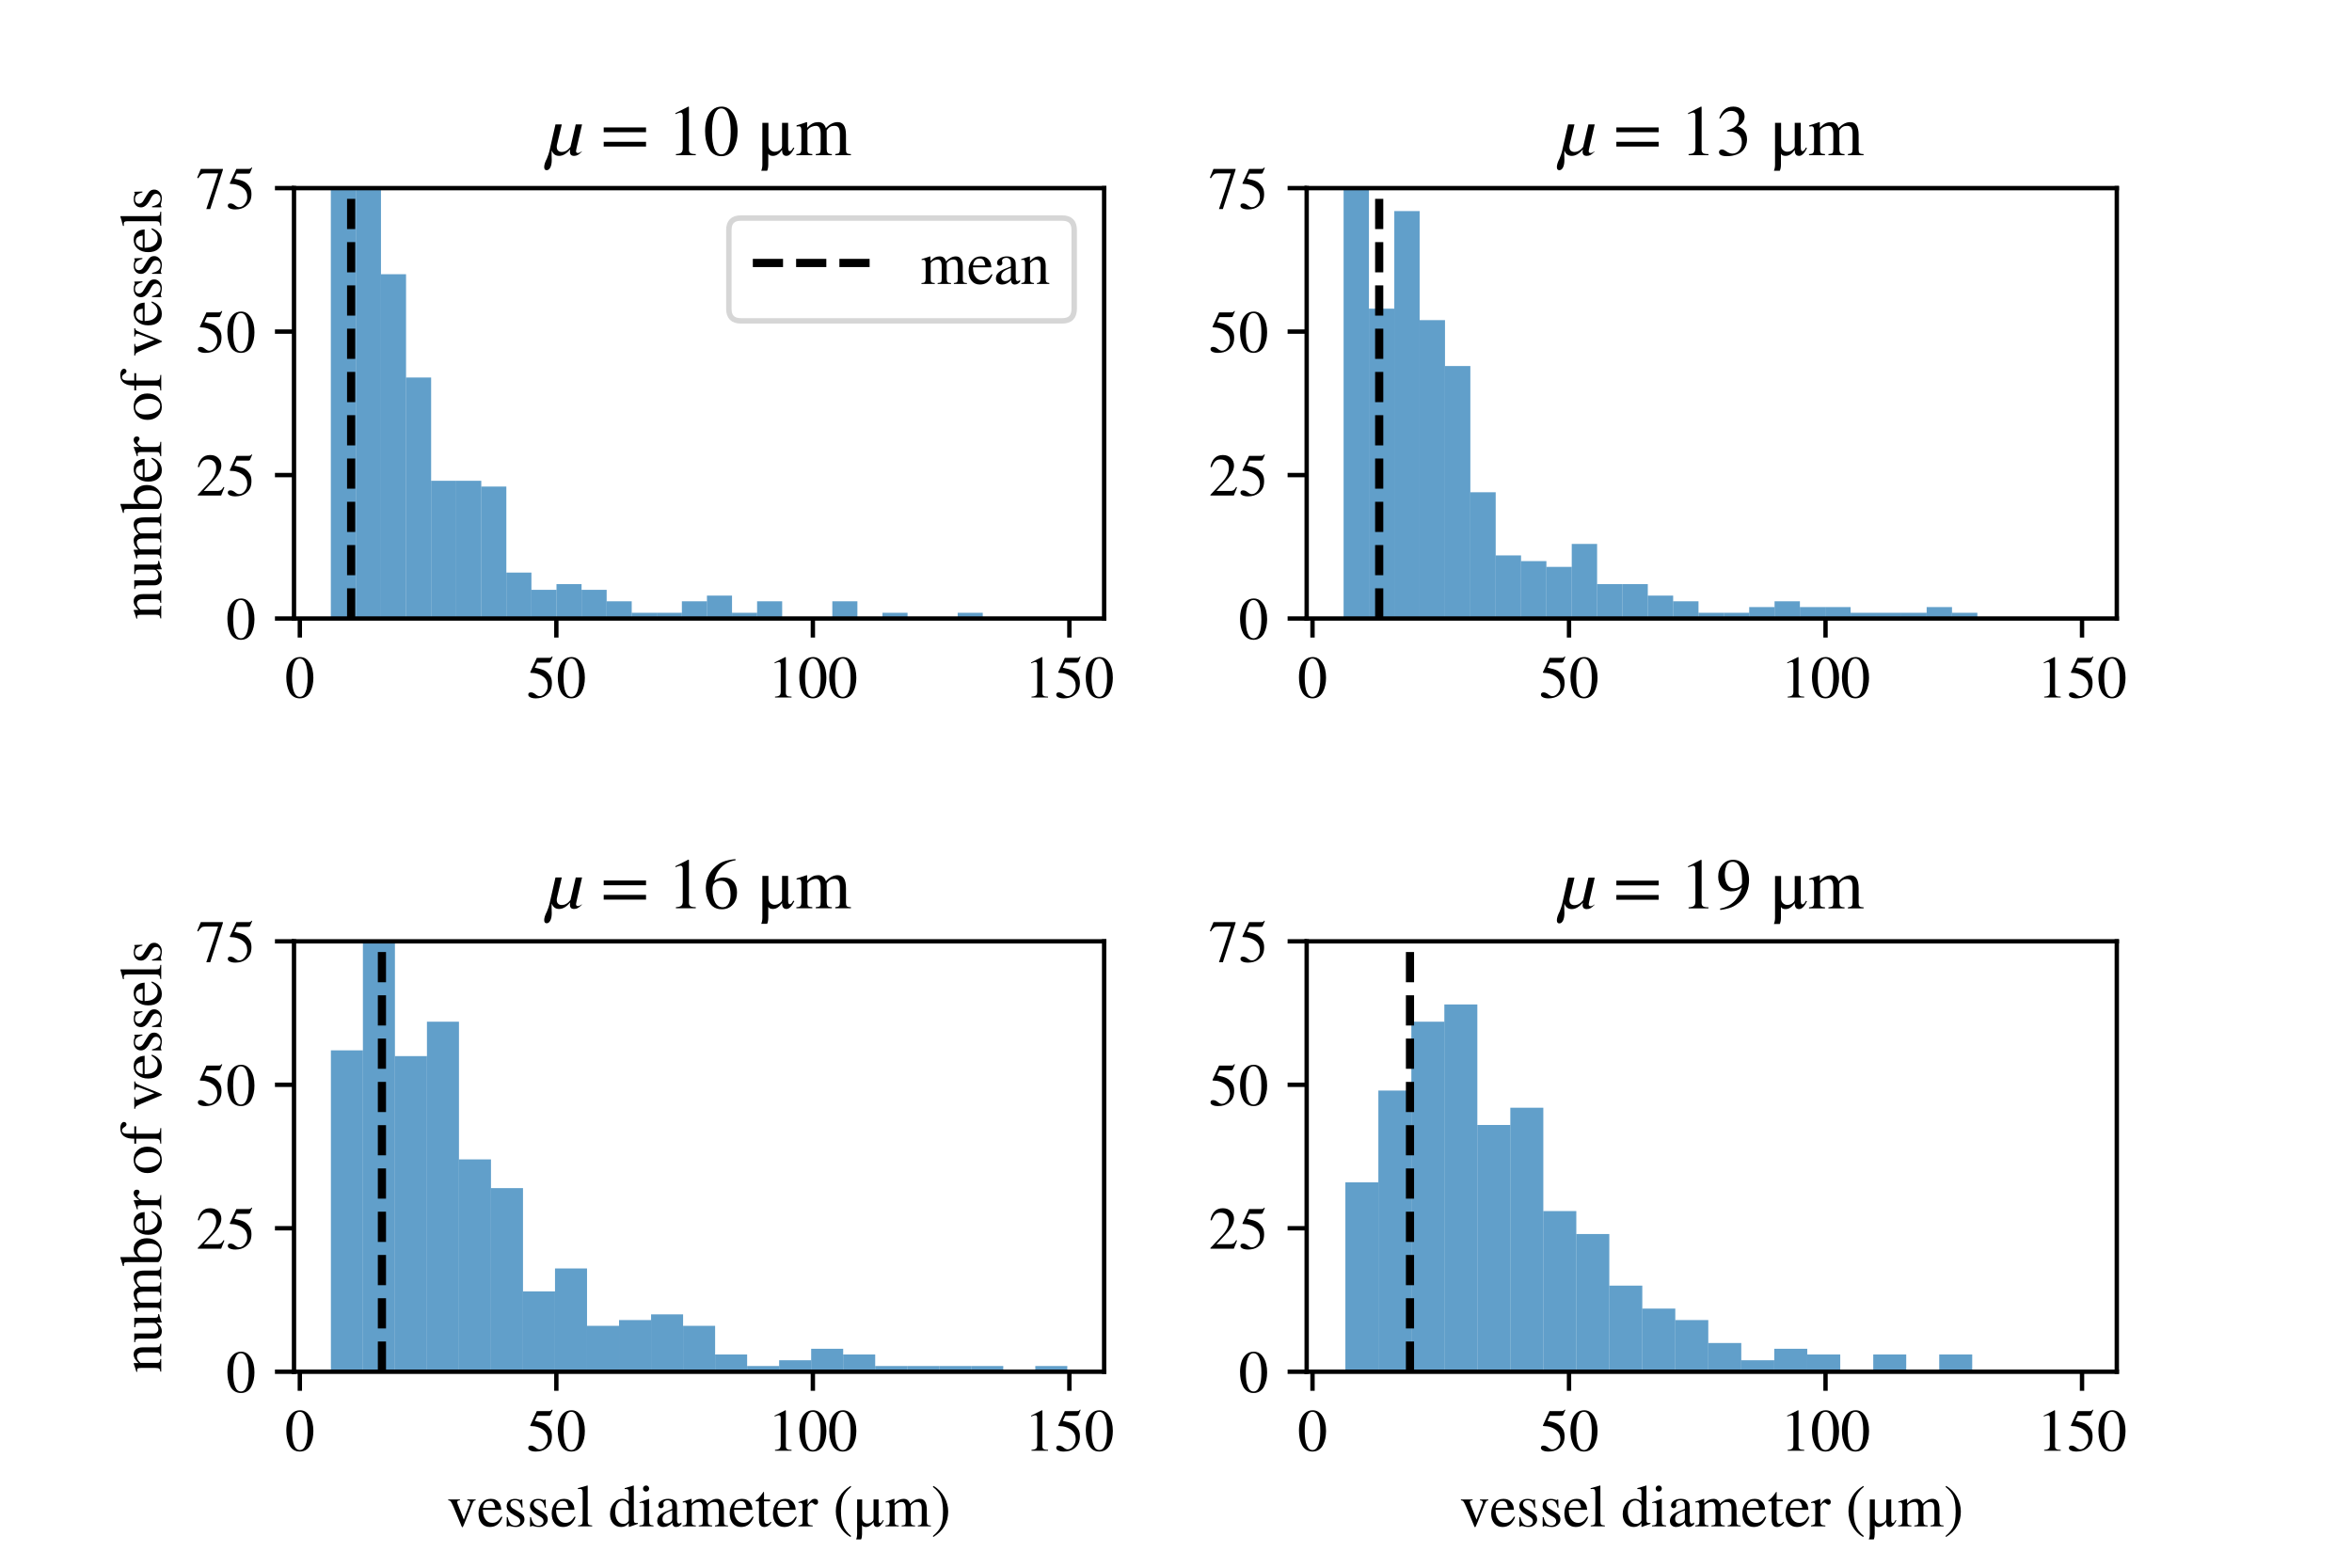 <?xml version="1.0" encoding="utf-8" standalone="no"?>
<!DOCTYPE svg PUBLIC "-//W3C//DTD SVG 1.1//EN"
  "http://www.w3.org/Graphics/SVG/1.1/DTD/svg11.dtd">
<!-- Created with matplotlib (https://matplotlib.org/) -->
<svg height="288pt" version="1.1" viewBox="0 0 432 288" width="432pt" xmlns="http://www.w3.org/2000/svg" xmlns:xlink="http://www.w3.org/1999/xlink">
 <defs>
  <style type="text/css">
*{stroke-linecap:butt;stroke-linejoin:round;}
  </style>
 </defs>
 <g id="figure_1">
  <g id="patch_1">
   <path d="M 0 288 
L 432 288 
L 432 0 
L 0 0 
z
" style="fill:#ffffff;"/>
  </g>
  <g id="axes_1">
   <g id="patch_2">
    <path d="M 54 113.629 
L 202.8 113.629 
L 202.8 34.56 
L 54 34.56 
z
" style="fill:#ffffff;"/>
   </g>
   <g id="patch_3">
    <path clip-path="url(#pe918c8be24)" d="M 60.764 113.629 
L 65.369 113.629 
L 65.369 -1.285 
L 60.764 -1.285 
z
" style="fill:#1f77b4;opacity:0.7;"/>
   </g>
   <g id="patch_4">
    <path clip-path="url(#pe918c8be24)" d="M 65.369 113.629 
L 69.975 113.629 
L 69.975 33.506 
L 65.369 33.506 
z
" style="fill:#1f77b4;opacity:0.7;"/>
   </g>
   <g id="patch_5">
    <path clip-path="url(#pe918c8be24)" d="M 69.975 113.629 
L 74.58 113.629 
L 74.58 50.374 
L 69.975 50.374 
z
" style="fill:#1f77b4;opacity:0.7;"/>
   </g>
   <g id="patch_6">
    <path clip-path="url(#pe918c8be24)" d="M 74.58 113.629 
L 79.186 113.629 
L 79.186 69.35 
L 74.58 69.35 
z
" style="fill:#1f77b4;opacity:0.7;"/>
   </g>
   <g id="patch_7">
    <path clip-path="url(#pe918c8be24)" d="M 79.186 113.629 
L 83.791 113.629 
L 83.791 88.327 
L 79.186 88.327 
z
" style="fill:#1f77b4;opacity:0.7;"/>
   </g>
   <g id="patch_8">
    <path clip-path="url(#pe918c8be24)" d="M 83.791 113.629 
L 88.397 113.629 
L 88.397 88.327 
L 83.791 88.327 
z
" style="fill:#1f77b4;opacity:0.7;"/>
   </g>
   <g id="patch_9">
    <path clip-path="url(#pe918c8be24)" d="M 88.397 113.629 
L 93.003 113.629 
L 93.003 89.381 
L 88.397 89.381 
z
" style="fill:#1f77b4;opacity:0.7;"/>
   </g>
   <g id="patch_10">
    <path clip-path="url(#pe918c8be24)" d="M 93.003 113.629 
L 97.608 113.629 
L 97.608 105.195 
L 93.003 105.195 
z
" style="fill:#1f77b4;opacity:0.7;"/>
   </g>
   <g id="patch_11">
    <path clip-path="url(#pe918c8be24)" d="M 97.608 113.629 
L 102.214 113.629 
L 102.214 108.358 
L 97.608 108.358 
z
" style="fill:#1f77b4;opacity:0.7;"/>
   </g>
   <g id="patch_12">
    <path clip-path="url(#pe918c8be24)" d="M 102.214 113.629 
L 106.819 113.629 
L 106.819 107.304 
L 102.214 107.304 
z
" style="fill:#1f77b4;opacity:0.7;"/>
   </g>
   <g id="patch_13">
    <path clip-path="url(#pe918c8be24)" d="M 106.819 113.629 
L 111.425 113.629 
L 111.425 108.358 
L 106.819 108.358 
z
" style="fill:#1f77b4;opacity:0.7;"/>
   </g>
   <g id="patch_14">
    <path clip-path="url(#pe918c8be24)" d="M 111.425 113.629 
L 116.03 113.629 
L 116.03 110.466 
L 111.425 110.466 
z
" style="fill:#1f77b4;opacity:0.7;"/>
   </g>
   <g id="patch_15">
    <path clip-path="url(#pe918c8be24)" d="M 116.03 113.629 
L 120.636 113.629 
L 120.636 112.575 
L 116.03 112.575 
z
" style="fill:#1f77b4;opacity:0.7;"/>
   </g>
   <g id="patch_16">
    <path clip-path="url(#pe918c8be24)" d="M 120.636 113.629 
L 125.242 113.629 
L 125.242 112.575 
L 120.636 112.575 
z
" style="fill:#1f77b4;opacity:0.7;"/>
   </g>
   <g id="patch_17">
    <path clip-path="url(#pe918c8be24)" d="M 125.242 113.629 
L 129.847 113.629 
L 129.847 110.466 
L 125.242 110.466 
z
" style="fill:#1f77b4;opacity:0.7;"/>
   </g>
   <g id="patch_18">
    <path clip-path="url(#pe918c8be24)" d="M 129.847 113.629 
L 134.453 113.629 
L 134.453 109.412 
L 129.847 109.412 
z
" style="fill:#1f77b4;opacity:0.7;"/>
   </g>
   <g id="patch_19">
    <path clip-path="url(#pe918c8be24)" d="M 134.453 113.629 
L 139.058 113.629 
L 139.058 112.575 
L 134.453 112.575 
z
" style="fill:#1f77b4;opacity:0.7;"/>
   </g>
   <g id="patch_20">
    <path clip-path="url(#pe918c8be24)" d="M 139.058 113.629 
L 143.664 113.629 
L 143.664 110.466 
L 139.058 110.466 
z
" style="fill:#1f77b4;opacity:0.7;"/>
   </g>
   <g id="patch_21">
    <path clip-path="url(#pe918c8be24)" d="M 143.664 113.629 
L 148.269 113.629 
L 148.269 113.629 
L 143.664 113.629 
z
" style="fill:#1f77b4;opacity:0.7;"/>
   </g>
   <g id="patch_22">
    <path clip-path="url(#pe918c8be24)" d="M 148.269 113.629 
L 152.875 113.629 
L 152.875 113.629 
L 148.269 113.629 
z
" style="fill:#1f77b4;opacity:0.7;"/>
   </g>
   <g id="patch_23">
    <path clip-path="url(#pe918c8be24)" d="M 152.875 113.629 
L 157.481 113.629 
L 157.481 110.466 
L 152.875 110.466 
z
" style="fill:#1f77b4;opacity:0.7;"/>
   </g>
   <g id="patch_24">
    <path clip-path="url(#pe918c8be24)" d="M 157.481 113.629 
L 162.086 113.629 
L 162.086 113.629 
L 157.481 113.629 
z
" style="fill:#1f77b4;opacity:0.7;"/>
   </g>
   <g id="patch_25">
    <path clip-path="url(#pe918c8be24)" d="M 162.086 113.629 
L 166.692 113.629 
L 166.692 112.575 
L 162.086 112.575 
z
" style="fill:#1f77b4;opacity:0.7;"/>
   </g>
   <g id="patch_26">
    <path clip-path="url(#pe918c8be24)" d="M 166.692 113.629 
L 171.297 113.629 
L 171.297 113.629 
L 166.692 113.629 
z
" style="fill:#1f77b4;opacity:0.7;"/>
   </g>
   <g id="patch_27">
    <path clip-path="url(#pe918c8be24)" d="M 171.297 113.629 
L 175.903 113.629 
L 175.903 113.629 
L 171.297 113.629 
z
" style="fill:#1f77b4;opacity:0.7;"/>
   </g>
   <g id="patch_28">
    <path clip-path="url(#pe918c8be24)" d="M 175.903 113.629 
L 180.508 113.629 
L 180.508 112.575 
L 175.903 112.575 
z
" style="fill:#1f77b4;opacity:0.7;"/>
   </g>
   <g id="matplotlib.axis_1">
    <g id="xtick_1">
     <g id="line2d_1">
      <defs>
       <path d="M 0 0 
L 0 3.5 
" id="m61f3b1c5d2" style="stroke:#000000;stroke-width:0.8;"/>
      </defs>
      <g>
       <use style="stroke:#000000;stroke-width:0.8;" x="55.072" xlink:href="#m61f3b1c5d2" y="113.629"/>
      </g>
     </g>
     <g id="text_1">
      <!-- 0 -->
      <defs>
       <path d="M 47.594 33 
Q 47.594 26.297 46.297 20.344 
Q 45 14.406 42.453 9.406 
Q 39.906 4.406 35.406 1.5 
Q 30.906 -1.406 25 -1.406 
Q 18.906 -1.406 14.297 1.688 
Q 9.703 4.797 7.203 10 
Q 4.703 15.203 3.547 21.094 
Q 2.406 27 2.406 33.594 
Q 2.406 42.906 4.703 50.344 
Q 7 57.797 12.344 62.688 
Q 17.703 67.594 25.406 67.594 
Q 35.203 67.594 41.391 58 
Q 47.594 48.406 47.594 33 
z
M 38 32.5 
Q 38 48.297 34.641 56.641 
Q 31.297 65 24.797 65 
Q 18.594 65 15.297 56.594 
Q 12 48.203 12 32.906 
Q 12 17.5 15.297 9.344 
Q 18.594 1.203 25 1.203 
Q 31.297 1.203 34.641 9.344 
Q 38 17.5 38 32.5 
z
" id="STIXGeneral-Regular-48"/>
      </defs>
      <g transform="translate(52.322 128.142)scale(0.11 -0.11)">
       <use xlink:href="#STIXGeneral-Regular-48"/>
      </g>
     </g>
    </g>
    <g id="xtick_2">
     <g id="line2d_2">
      <g>
       <use style="stroke:#000000;stroke-width:0.8;" x="102.187" xlink:href="#m61f3b1c5d2" y="113.629"/>
      </g>
     </g>
     <g id="text_2">
      <!-- 50 -->
      <defs>
       <path d="M 43.797 68.094 
L 40.203 59.594 
Q 39.594 58.297 37.5 58.297 
L 18.094 58.297 
L 14.094 49.797 
Q 25.094 47.703 30 45.25 
Q 34.906 42.797 39.094 37 
Q 42.594 32.203 42.594 24.297 
Q 42.594 17.094 40.25 12.188 
Q 37.906 7.297 32.797 3.5 
Q 26 -1.406 15.797 -1.406 
Q 10.094 -1.406 6.594 0.297 
Q 3.094 2 3.094 4.797 
Q 3.094 8.594 7.594 8.594 
Q 11.203 8.594 15 5.5 
Q 18.906 2.297 22.094 2.297 
Q 27.297 2.297 31.438 7.5 
Q 35.594 12.703 35.594 19.203 
Q 35.594 28.797 28.906 34.203 
Q 20.203 41.203 7.594 41.203 
Q 6.406 41.203 6.406 42 
L 6.5 42.5 
L 17.406 66.203 
L 38.094 66.203 
Q 39.797 66.203 40.75 66.703 
Q 41.703 67.203 42.906 68.797 
z
" id="STIXGeneral-Regular-53"/>
      </defs>
      <g transform="translate(96.687 128.142)scale(0.11 -0.11)">
       <use xlink:href="#STIXGeneral-Regular-53"/>
       <use x="50" xlink:href="#STIXGeneral-Regular-48"/>
      </g>
     </g>
    </g>
    <g id="xtick_3">
     <g id="line2d_3">
      <g>
       <use style="stroke:#000000;stroke-width:0.8;" x="149.301" xlink:href="#m61f3b1c5d2" y="113.629"/>
      </g>
     </g>
     <g id="text_3">
      <!-- 100 -->
      <defs>
       <path d="M 39.406 0 
L 11.797 0 
L 11.797 1.5 
Q 17.297 1.797 19.297 3.547 
Q 21.297 5.297 21.297 9.5 
L 21.297 54.406 
Q 21.297 59.297 18.297 59.297 
Q 16.906 59.297 13.797 58.094 
L 11.094 57.094 
L 11.094 58.5 
L 29 67.594 
L 29.906 67.297 
L 29.906 7.594 
Q 29.906 4.297 31.906 2.891 
Q 33.906 1.5 39.406 1.5 
z
" id="STIXGeneral-Regular-49"/>
      </defs>
      <g transform="translate(141.051 128.142)scale(0.11 -0.11)">
       <use xlink:href="#STIXGeneral-Regular-49"/>
       <use x="50" xlink:href="#STIXGeneral-Regular-48"/>
       <use x="100" xlink:href="#STIXGeneral-Regular-48"/>
      </g>
     </g>
    </g>
    <g id="xtick_4">
     <g id="line2d_4">
      <g>
       <use style="stroke:#000000;stroke-width:0.8;" x="196.415" xlink:href="#m61f3b1c5d2" y="113.629"/>
      </g>
     </g>
     <g id="text_4">
      <!-- 150 -->
      <g transform="translate(188.165 128.142)scale(0.11 -0.11)">
       <use xlink:href="#STIXGeneral-Regular-49"/>
       <use x="50" xlink:href="#STIXGeneral-Regular-53"/>
       <use x="100" xlink:href="#STIXGeneral-Regular-48"/>
      </g>
     </g>
    </g>
   </g>
   <g id="matplotlib.axis_2">
    <g id="ytick_1">
     <g id="line2d_5">
      <defs>
       <path d="M 0 0 
L -3.5 0 
" id="m1c3ba7f2af" style="stroke:#000000;stroke-width:0.8;"/>
      </defs>
      <g>
       <use style="stroke:#000000;stroke-width:0.8;" x="54" xlink:href="#m1c3ba7f2af" y="113.629"/>
      </g>
     </g>
     <g id="text_5">
      <!-- 0 -->
      <g transform="translate(41.5 117.385)scale(0.11 -0.11)">
       <use xlink:href="#STIXGeneral-Regular-48"/>
      </g>
     </g>
    </g>
    <g id="ytick_2">
     <g id="line2d_6">
      <g>
       <use style="stroke:#000000;stroke-width:0.8;" x="54" xlink:href="#m1c3ba7f2af" y="87.273"/>
      </g>
     </g>
     <g id="text_6">
      <!-- 25 -->
      <defs>
       <path d="M 47.406 13.703 
L 42 0 
L 2.906 0 
L 2.906 1.203 
L 20.703 20.094 
Q 27.703 27.406 30.703 33.5 
Q 33.703 39.594 33.703 46.094 
Q 33.703 52.797 30 56.5 
Q 26.297 60.203 19.797 60.203 
Q 14.406 60.203 11.25 57.391 
Q 8.094 54.594 5.094 47.203 
L 3 47.703 
Q 4.703 57 9.844 62.297 
Q 15 67.594 23.797 67.594 
Q 32.094 67.594 37.188 62.594 
Q 42.297 57.594 42.297 50 
Q 42.297 38.703 29.5 25.203 
L 13 7.594 
L 36.406 7.594 
Q 39.703 7.594 41.641 8.891 
Q 43.594 10.203 46 14.297 
z
" id="STIXGeneral-Regular-50"/>
      </defs>
      <g transform="translate(36 91.029)scale(0.11 -0.11)">
       <use xlink:href="#STIXGeneral-Regular-50"/>
       <use x="50" xlink:href="#STIXGeneral-Regular-53"/>
      </g>
     </g>
    </g>
    <g id="ytick_3">
     <g id="line2d_7">
      <g>
       <use style="stroke:#000000;stroke-width:0.8;" x="54" xlink:href="#m1c3ba7f2af" y="60.916"/>
      </g>
     </g>
     <g id="text_7">
      <!-- 50 -->
      <g transform="translate(36 64.673)scale(0.11 -0.11)">
       <use xlink:href="#STIXGeneral-Regular-53"/>
       <use x="50" xlink:href="#STIXGeneral-Regular-48"/>
      </g>
     </g>
    </g>
    <g id="ytick_4">
     <g id="line2d_8">
      <g>
       <use style="stroke:#000000;stroke-width:0.8;" x="54" xlink:href="#m1c3ba7f2af" y="34.56"/>
      </g>
     </g>
     <g id="text_8">
      <!-- 75 -->
      <defs>
       <path d="M 44.906 64.594 
L 23.703 -0.797 
L 17.203 -0.797 
L 37 58.797 
L 15.5 58.797 
Q 11.203 58.797 9.094 57.297 
Q 7 55.797 3.797 50.594 
L 2 51.5 
L 8 66.203 
L 44.906 66.203 
z
" id="STIXGeneral-Regular-55"/>
      </defs>
      <g transform="translate(36 38.316)scale(0.11 -0.11)">
       <use xlink:href="#STIXGeneral-Regular-55"/>
       <use x="50" xlink:href="#STIXGeneral-Regular-53"/>
      </g>
     </g>
    </g>
    <g id="text_9">
     <!-- number of vessels -->
     <defs>
      <path d="M 48.5 0 
L 27.703 0 
L 27.797 1.5 
Q 31.5 1.797 32.75 3.641 
Q 34 5.5 34 10.5 
L 34 30.406 
Q 34 40.5 26.703 40.5 
Q 24.203 40.5 22 39.297 
Q 19.797 38.094 16.406 34.797 
L 16.406 7.203 
Q 16.406 4.203 17.75 3 
Q 19.094 1.797 22.906 1.5 
L 22.906 0 
L 1.797 0 
L 1.797 1.5 
Q 5.594 1.797 6.797 3.344 
Q 8 4.906 8 9.406 
L 8 33.703 
Q 8 37.406 7.297 38.797 
Q 6.594 40.203 4.5 40.203 
Q 2.5 40.203 1.594 39.797 
L 1.594 41.5 
Q 8.594 43.5 15.297 46 
L 16.094 45.703 
L 16.094 37.906 
L 16.203 37.906 
Q 23.297 46 30.594 46 
Q 36.297 46 39.344 42 
Q 42.406 38 42.406 30.594 
L 42.406 8.5 
Q 42.406 4.5 43.594 3.203 
Q 44.797 1.906 48.5 1.5 
z
" id="STIXGeneral-Regular-110"/>
      <path d="M 48 5 
L 48 3.594 
Q 40.203 1.5 34.297 -0.906 
L 33.797 -0.594 
L 33.797 7.594 
L 33.594 7.594 
Q 27.297 -1 19.297 -1 
Q 13.594 -1 10.344 2.5 
Q 7.094 6 7.094 11.797 
L 7.094 36.906 
Q 7.094 40.594 5.797 42 
Q 4.5 43.406 0.906 43.594 
L 0.906 45 
L 15.5 45 
L 15.5 12.703 
Q 15.5 9.297 17.547 7.047 
Q 19.594 4.797 22.594 4.797 
Q 27.5 4.797 31 7.906 
Q 32.297 9.094 32.797 10.141 
Q 33.297 11.203 33.297 13.703 
L 33.297 36.797 
Q 33.297 40.703 31.891 41.844 
Q 30.5 43 25.906 43.297 
L 25.906 45 
L 41.703 45 
L 41.703 10.703 
Q 41.703 7.203 42.844 6.094 
Q 44 5 47.406 5 
z
" id="STIXGeneral-Regular-117"/>
      <path d="M 77.5 0 
L 55.703 0 
L 55.703 1.5 
Q 59.906 1.906 61.047 3.25 
Q 62.203 4.594 62.203 9 
L 62.203 29.594 
Q 62.203 35.594 60.453 38.188 
Q 58.703 40.797 54.5 40.797 
Q 51 40.797 48.547 39.391 
Q 46.094 38 43.797 34.703 
L 43.797 9.5 
Q 43.797 4.703 45.25 3.141 
Q 46.703 1.594 51 1.5 
L 51 0 
L 28.594 0 
L 28.594 1.5 
Q 33 1.797 34.203 2.938 
Q 35.406 4.094 35.406 8.594 
L 35.406 29.703 
Q 35.406 40.797 28.906 40.797 
Q 26.094 40.797 22.938 39.547 
Q 19.797 38.297 18.297 36.5 
Q 17 35 17 34.797 
L 17 7 
Q 17 3.797 18.391 2.75 
Q 19.797 1.703 23.797 1.5 
L 23.797 0 
L 1.594 0 
L 1.594 1.5 
Q 5.797 1.594 7.188 3.047 
Q 8.594 4.5 8.594 8.797 
L 8.594 33.594 
Q 8.594 37.297 7.797 38.75 
Q 7 40.203 5.094 40.203 
Q 3.594 40.203 1.906 39.797 
L 1.906 41.5 
Q 8.703 43.406 15.797 46 
L 16.594 45.703 
L 16.594 38.297 
L 16.797 38.297 
Q 21.297 43 24.75 44.5 
Q 28.203 46 32.094 46 
Q 40 46 42.703 37.594 
Q 50.5 46 59 46 
Q 70.594 46 70.594 28 
L 70.594 7.703 
Q 70.594 4.406 71.594 3.156 
Q 72.594 1.906 74.906 1.703 
L 77.5 1.5 
z
" id="STIXGeneral-Regular-109"/>
      <path d="M 15.297 68.094 
L 15.297 37.594 
Q 16.906 41.406 20.547 43.703 
Q 24.203 46 28.797 46 
Q 36.703 46 41.75 39.703 
Q 46.797 33.406 46.797 24 
Q 46.797 13 40.094 6 
Q 33.406 -1 23.406 -1 
Q 17.297 -1 12.094 1.047 
Q 6.906 3.094 6.906 5.594 
L 6.906 56.594 
Q 6.906 60.297 6 61.344 
Q 5.094 62.406 2 62.406 
Q 1.297 62.406 0.297 62.203 
L 0.297 63.906 
L 3.297 64.797 
Q 13.5 67.906 14.797 68.297 
z
M 15.297 31.797 
L 15.297 7.406 
Q 15.297 5.094 18.141 3.641 
Q 21 2.203 25 2.203 
Q 30.906 2.203 34.297 6.5 
Q 38 11.094 38 19.703 
Q 38 29.5 34.094 35 
Q 30.797 39.703 25.203 39.703 
Q 21.203 39.703 18.25 37.344 
Q 15.297 35 15.297 31.797 
z
" id="STIXGeneral-Regular-98"/>
      <path d="M 40.797 16.406 
L 42.406 15.703 
Q 36.406 -1 21.5 -1 
Q 12.703 -1 7.594 5.141 
Q 2.5 11.297 2.5 21.703 
Q 2.5 32.406 8.203 39.203 
Q 13.906 46 23.203 46 
Q 32.203 46 37.094 39.094 
Q 40 35.094 40.5 27.703 
L 9.703 27.703 
Q 10.094 21.406 10.938 18.094 
Q 11.797 14.797 14.297 11.406 
Q 18.5 5.906 25.406 5.906 
Q 30.297 5.906 33.641 8.297 
Q 37 10.703 40.797 16.406 
z
M 9.906 30.906 
L 30.297 30.906 
Q 29.406 37.203 27.344 39.797 
Q 25.297 42.406 20.5 42.406 
Q 16.297 42.406 13.5 39.453 
Q 10.703 36.5 9.906 30.906 
z
" id="STIXGeneral-Regular-101"/>
      <path d="M 16 45.797 
L 16 36.594 
Q 19.797 42 22.344 44 
Q 24.906 46 28 46 
Q 30.594 46 32.047 44.594 
Q 33.5 43.203 33.5 40.703 
Q 33.5 38.594 32.453 37.391 
Q 31.406 36.203 29.594 36.203 
Q 27.703 36.203 25.594 38.203 
Q 24 39.703 23 39.703 
Q 20.906 39.703 18.453 36.797 
Q 16 33.906 16 31.5 
L 16 9 
Q 16 4.703 17.703 3.203 
Q 19.406 1.703 24.5 1.5 
L 24.5 0 
L 0.5 0 
L 0.5 1.5 
Q 5.297 2.406 6.438 3.5 
Q 7.594 4.594 7.594 8.406 
L 7.594 33.406 
Q 7.594 36.703 6.844 38.047 
Q 6.094 39.406 4.203 39.406 
Q 2.594 39.406 0.703 39 
L 0.703 40.594 
Q 7 42.594 15.5 46 
z
" id="STIXGeneral-Regular-114"/>
      <path id="STIXGeneral-Regular-32"/>
      <path d="M 47 23.094 
Q 47 12.594 40.75 5.797 
Q 34.5 -1 24.5 -1 
Q 15.297 -1 9.094 5.75 
Q 2.906 12.5 2.906 22.797 
Q 2.906 33.203 9.094 39.594 
Q 15.297 46 25.406 46 
Q 34.703 46 40.844 39.641 
Q 47 33.297 47 23.094 
z
M 38 20.406 
Q 38 31.797 33 38.203 
Q 29 43.203 23.5 43.203 
Q 18.297 43.203 15.094 38.953 
Q 11.906 34.703 11.906 27.297 
Q 11.906 14.5 17.203 6.797 
Q 20.594 1.797 26.203 1.797 
Q 31.703 1.797 34.844 6.75 
Q 38 11.703 38 20.406 
z
" id="STIXGeneral-Regular-111"/>
      <path d="M 2.094 45 
L 10.297 45 
Q 10.406 51 11.094 54.344 
Q 11.797 57.703 13.797 61.094 
Q 18 68.297 27.906 68.297 
Q 32.406 68.297 35.344 66.547 
Q 38.297 64.797 38.297 62.094 
Q 38.297 60.406 37.094 59.203 
Q 35.906 58 34.094 58 
Q 31.703 58 29.594 61.594 
Q 27.203 65.5 24.297 65.5 
Q 18.703 65.5 18.703 56.594 
L 18.703 45 
L 30.906 45 
L 30.906 41.797 
L 18.703 41.797 
L 18.703 10.406 
Q 18.703 4.797 20.297 3.25 
Q 21.906 1.703 28 1.5 
L 28 0 
L 2 0 
L 2 1.5 
Q 7.406 1.797 8.844 3.344 
Q 10.297 4.906 10.297 10.406 
L 10.297 41.797 
L 2.094 41.797 
z
" id="STIXGeneral-Regular-102"/>
      <path d="M 47.703 45 
L 47.703 43.5 
Q 45.406 43.297 44.297 42 
Q 43.203 40.703 41.203 35.703 
L 28.406 3.594 
Q 26.406 -1.406 25.594 -1.406 
Q 24.797 -1.406 23.797 1.203 
Q 23.594 1.5 23.391 2.203 
Q 23.203 2.906 23 3.297 
L 11 32 
Q 7.797 39.594 6.297 41.438 
Q 4.797 43.297 1.906 43.5 
L 1.906 45 
L 21.5 45 
L 21.5 43.5 
Q 18.906 43.297 17.906 42.688 
Q 16.906 42.094 16.906 40.797 
Q 16.906 39.203 17.797 37 
L 28 11.406 
L 37.906 37.297 
Q 38.5 38.797 38.5 40.297 
Q 38.5 43.094 33.797 43.5 
L 33.797 45 
z
" id="STIXGeneral-Regular-118"/>
      <path d="M 15.594 30.094 
L 26 23.797 
Q 31 20.797 32.891 18.188 
Q 34.797 15.594 34.797 11.5 
Q 34.797 6.5 30.641 2.75 
Q 26.5 -1 20.797 -1 
Q 16.094 -1 13.5 -0.094 
Q 10.797 0.797 8.906 0.797 
Q 7.203 0.797 6.5 -0.406 
L 5.203 -0.406 
L 5.203 15.297 
L 6.797 15.297 
Q 8.406 8 11.406 4.594 
Q 14.406 1.203 19.5 1.203 
Q 23.203 1.203 25.5 3.297 
Q 27.797 5.406 27.797 8.594 
Q 27.797 13.203 22.5 16.094 
L 17.094 19.094 
Q 5.094 25.797 5.094 33.594 
Q 5.094 39.406 8.844 42.656 
Q 12.594 45.906 18.906 45.906 
Q 23.297 45.906 25.594 44.797 
Q 27.406 44 28.406 44 
Q 29.094 44 30 45 
L 31.094 45 
L 31.594 31.406 
L 30.094 31.406 
Q 28.406 38.203 25.844 40.953 
Q 23.297 43.703 18.797 43.703 
Q 15.406 43.703 13.344 42 
Q 11.297 40.297 11.297 36.906 
Q 11.297 35.203 12.438 33.25 
Q 13.594 31.297 15.594 30.094 
z
" id="STIXGeneral-Regular-115"/>
      <path d="M 25.703 0 
L 2.094 0 
L 2.094 1.5 
Q 6.797 1.906 8.297 3.453 
Q 9.797 5 9.797 9.203 
L 9.797 56.094 
Q 9.797 59.703 8.891 61.094 
Q 8 62.5 5.594 62.5 
Q 3.5 62.5 1.906 62.297 
L 1.906 63.906 
Q 11.406 66.203 17.703 68.297 
L 18.203 67.906 
L 18.203 8.703 
Q 18.203 4.5 19.594 3.141 
Q 21 1.797 25.703 1.5 
z
" id="STIXGeneral-Regular-108"/>
     </defs>
     <g transform="translate(29.613 113.811)rotate(-90)scale(0.11 -0.11)">
      <use xlink:href="#STIXGeneral-Regular-110"/>
      <use x="50" xlink:href="#STIXGeneral-Regular-117"/>
      <use x="100" xlink:href="#STIXGeneral-Regular-109"/>
      <use x="177.8" xlink:href="#STIXGeneral-Regular-98"/>
      <use x="227.8" xlink:href="#STIXGeneral-Regular-101"/>
      <use x="272.2" xlink:href="#STIXGeneral-Regular-114"/>
      <use x="305.5" xlink:href="#STIXGeneral-Regular-32"/>
      <use x="330.5" xlink:href="#STIXGeneral-Regular-111"/>
      <use x="380.5" xlink:href="#STIXGeneral-Regular-102"/>
      <use x="413.8" xlink:href="#STIXGeneral-Regular-32"/>
      <use x="438.8" xlink:href="#STIXGeneral-Regular-118"/>
      <use x="488.8" xlink:href="#STIXGeneral-Regular-101"/>
      <use x="533.2" xlink:href="#STIXGeneral-Regular-115"/>
      <use x="572.1" xlink:href="#STIXGeneral-Regular-115"/>
      <use x="611" xlink:href="#STIXGeneral-Regular-101"/>
      <use x="655.4" xlink:href="#STIXGeneral-Regular-108"/>
      <use x="683.2" xlink:href="#STIXGeneral-Regular-115"/>
     </g>
    </g>
   </g>
   <g id="line2d_9">
    <path clip-path="url(#pe918c8be24)" d="M 64.495 113.629 
L 64.495 34.56 
" style="fill:none;stroke:#000000;stroke-dasharray:5.55,2.4;stroke-dashoffset:0;stroke-width:1.5;"/>
   </g>
   <g id="patch_29">
    <path d="M 54 113.629 
L 54 34.56 
" style="fill:none;stroke:#000000;stroke-linecap:square;stroke-linejoin:miter;stroke-width:0.8;"/>
   </g>
   <g id="patch_30">
    <path d="M 202.8 113.629 
L 202.8 34.56 
" style="fill:none;stroke:#000000;stroke-linecap:square;stroke-linejoin:miter;stroke-width:0.8;"/>
   </g>
   <g id="patch_31">
    <path d="M 54 113.629 
L 202.8 113.629 
" style="fill:none;stroke:#000000;stroke-linecap:square;stroke-linejoin:miter;stroke-width:0.8;"/>
   </g>
   <g id="patch_32">
    <path d="M 54 34.56 
L 202.8 34.56 
" style="fill:none;stroke:#000000;stroke-linecap:square;stroke-linejoin:miter;stroke-width:0.8;"/>
   </g>
   <g id="text_10">
    <!-- ${µ}$ = 10 μm -->
    <defs>
     <path d="M 49.703 42.797 
L 41.906 9.203 
Q 41.297 6.5 41.297 5.797 
Q 41.297 3 43.906 3 
Q 46.203 3 49.5 5.594 
L 49.203 4.703 
Q 46 1.5 43.703 0.25 
Q 41.406 -1 38.5 -1 
Q 32.797 -1 32.797 4.906 
Q 32.797 6.094 33.203 8 
Q 25.5 -1 17.797 -1 
Q 10.203 -1 7.5 6.594 
Q 7.297 4.5 7.297 1.797 
Q 7.297 -0.703 7.391 -2.391 
Q 7.5 -4.094 7.5 -6.703 
Q 7.5 -13.203 5.547 -17.047 
Q 3.594 -20.906 0.406 -20.906 
Q -3 -20.906 -3 -16.406 
Q -3 -11.906 0.797 -4.594 
Q 3.406 2 4.203 5.406 
L 12.703 42.797 
L 21.5 42.797 
L 14.797 14.406 
Q 14.5 13.406 14.5 11.406 
Q 14.5 8.203 16.344 6.344 
Q 18.203 4.5 21.406 4.5 
Q 28.203 4.5 33.594 11.5 
L 40.906 42.797 
z
" id="STIXGeneral-Italic-181"/>
     <path d="M 63.703 32 
L 4.797 32 
L 4.797 38.594 
L 63.703 38.594 
z
M 63.703 12 
L 4.797 12 
L 4.797 18.594 
L 63.703 18.594 
z
" id="STIXGeneral-Regular-61"/>
     <path d="M 50.094 10.594 
L 51.594 9.906 
Q 46.297 -1 40.594 -1 
Q 34.5 -1 34.5 7.094 
L 34.297 7.094 
Q 28.703 -1 21.797 -1 
Q 16.906 -1 15.5 1.797 
L 15.297 1.797 
L 15.297 -13.094 
Q 15.297 -18.297 13.703 -21.703 
L 5.5 -21.703 
Q 7.094 -18 7.094 -13.203 
L 7.094 45 
L 15.5 45 
L 15.5 13.797 
Q 15.5 9.703 18.141 7.25 
Q 20.797 4.797 24.094 4.797 
Q 28.797 4.797 32.203 7.906 
Q 33.594 9.094 34.047 10.141 
Q 34.5 11.203 34.5 13.594 
L 34.5 45 
L 42.906 45 
L 42.906 11.297 
Q 42.906 5.594 44.906 5.594 
Q 46.406 5.594 47.453 6.594 
Q 48.5 7.594 50.094 10.594 
z
" id="STIXGeneral-Regular-956"/>
    </defs>
    <g transform="translate(100.35 28.56)scale(0.132 -0.132)">
     <use transform="translate(0 0.406)" xlink:href="#STIXGeneral-Italic-181"/>
     <use transform="translate(50 0.406)" xlink:href="#STIXGeneral-Regular-32"/>
     <use transform="translate(75 0.406)" xlink:href="#STIXGeneral-Regular-61"/>
     <use transform="translate(143.5 0.406)" xlink:href="#STIXGeneral-Regular-32"/>
     <use transform="translate(168.5 0.406)" xlink:href="#STIXGeneral-Regular-49"/>
     <use transform="translate(218.5 0.406)" xlink:href="#STIXGeneral-Regular-48"/>
     <use transform="translate(268.5 0.406)" xlink:href="#STIXGeneral-Regular-32"/>
     <use transform="translate(293.5 0.406)" xlink:href="#STIXGeneral-Regular-956"/>
     <use transform="translate(346.3 0.406)" xlink:href="#STIXGeneral-Regular-109"/>
    </g>
   </g>
   <g id="legend_1">
    <g id="patch_33">
     <path d="M 136.073 58.947 
L 195.1 58.947 
Q 197.3 58.947 197.3 56.747 
L 197.3 42.26 
Q 197.3 40.06 195.1 40.06 
L 136.073 40.06 
Q 133.873 40.06 133.873 42.26 
L 133.873 56.747 
Q 133.873 58.947 136.073 58.947 
z
" style="fill:#ffffff;opacity:0.8;stroke:#cccccc;stroke-linejoin:miter;"/>
    </g>
    <g id="line2d_10">
     <path d="M 138.273 48.31 
L 160.273 48.31 
" style="fill:none;stroke:#000000;stroke-dasharray:5.55,2.4;stroke-dashoffset:0;stroke-width:1.5;"/>
    </g>
    <g id="line2d_11"/>
    <g id="text_11">
     <!-- mean -->
     <defs>
      <path d="M 44.203 6.594 
L 44.203 3.797 
Q 40.406 -1 35.203 -1 
Q 29.5 -1 28.797 6.297 
L 28.703 6.297 
Q 22.297 -1 14.203 -1 
Q 9.5 -1 6.594 1.75 
Q 3.703 4.5 3.703 9.406 
Q 3.703 16.406 10.703 21.094 
Q 15.5 24.297 28.703 29.203 
L 28.703 34.594 
Q 28.703 39.094 26.547 41.344 
Q 24.406 43.594 20.906 43.594 
Q 17.906 43.594 15.906 42.141 
Q 13.906 40.703 13.906 38.703 
Q 13.906 37.797 14.203 36.688 
Q 14.5 35.594 14.5 34.5 
Q 14.5 33 13.141 31.703 
Q 11.797 30.406 9.906 30.406 
Q 8.203 30.406 6.891 31.703 
Q 5.594 33 5.594 35 
Q 5.594 39.797 10.703 43 
Q 15.406 46 22.203 46 
Q 30.297 46 34 41.5 
Q 35.797 39.406 36.297 37.25 
Q 36.797 35.094 36.797 30.406 
L 36.797 11.297 
Q 36.797 4.703 39.906 4.703 
Q 41.906 4.703 44.203 6.594 
z
M 28.703 12.703 
L 28.703 26.797 
Q 19.5 23.594 15.906 20.203 
Q 12.5 17.094 12.5 12.5 
Q 12.5 8.703 14.391 6.75 
Q 16.297 4.797 19.406 4.797 
Q 22.703 4.797 25.203 6.406 
Q 27.297 7.906 28 9.203 
Q 28.703 10.5 28.703 12.703 
z
" id="STIXGeneral-Regular-97"/>
     </defs>
     <g transform="translate(169.073 52.16)scale(0.11 -0.11)">
      <use xlink:href="#STIXGeneral-Regular-109"/>
      <use x="77.8" xlink:href="#STIXGeneral-Regular-101"/>
      <use x="122.2" xlink:href="#STIXGeneral-Regular-97"/>
      <use x="166.6" xlink:href="#STIXGeneral-Regular-110"/>
     </g>
    </g>
   </g>
  </g>
  <g id="axes_2">
   <g id="patch_34">
    <path d="M 240 113.629 
L 388.8 113.629 
L 388.8 34.56 
L 240 34.56 
z
" style="fill:#ffffff;"/>
   </g>
   <g id="patch_35">
    <path clip-path="url(#p45cbbcca36)" d="M 246.782 113.629 
L 251.438 113.629 
L 251.438 28.234 
L 246.782 28.234 
z
" style="fill:#1f77b4;opacity:0.7;"/>
   </g>
   <g id="patch_36">
    <path clip-path="url(#p45cbbcca36)" d="M 251.438 113.629 
L 256.095 113.629 
L 256.095 56.699 
L 251.438 56.699 
z
" style="fill:#1f77b4;opacity:0.7;"/>
   </g>
   <g id="patch_37">
    <path clip-path="url(#p45cbbcca36)" d="M 256.095 113.629 
L 260.751 113.629 
L 260.751 38.777 
L 256.095 38.777 
z
" style="fill:#1f77b4;opacity:0.7;"/>
   </g>
   <g id="patch_38">
    <path clip-path="url(#p45cbbcca36)" d="M 260.751 113.629 
L 265.407 113.629 
L 265.407 58.808 
L 260.751 58.808 
z
" style="fill:#1f77b4;opacity:0.7;"/>
   </g>
   <g id="patch_39">
    <path clip-path="url(#p45cbbcca36)" d="M 265.407 113.629 
L 270.064 113.629 
L 270.064 67.242 
L 265.407 67.242 
z
" style="fill:#1f77b4;opacity:0.7;"/>
   </g>
   <g id="patch_40">
    <path clip-path="url(#p45cbbcca36)" d="M 270.064 113.629 
L 274.72 113.629 
L 274.72 90.435 
L 270.064 90.435 
z
" style="fill:#1f77b4;opacity:0.7;"/>
   </g>
   <g id="patch_41">
    <path clip-path="url(#p45cbbcca36)" d="M 274.72 113.629 
L 279.376 113.629 
L 279.376 102.032 
L 274.72 102.032 
z
" style="fill:#1f77b4;opacity:0.7;"/>
   </g>
   <g id="patch_42">
    <path clip-path="url(#p45cbbcca36)" d="M 279.376 113.629 
L 284.032 113.629 
L 284.032 103.087 
L 279.376 103.087 
z
" style="fill:#1f77b4;opacity:0.7;"/>
   </g>
   <g id="patch_43">
    <path clip-path="url(#p45cbbcca36)" d="M 284.032 113.629 
L 288.689 113.629 
L 288.689 104.141 
L 284.032 104.141 
z
" style="fill:#1f77b4;opacity:0.7;"/>
   </g>
   <g id="patch_44">
    <path clip-path="url(#p45cbbcca36)" d="M 288.689 113.629 
L 293.345 113.629 
L 293.345 99.924 
L 288.689 99.924 
z
" style="fill:#1f77b4;opacity:0.7;"/>
   </g>
   <g id="patch_45">
    <path clip-path="url(#p45cbbcca36)" d="M 293.345 113.629 
L 298.001 113.629 
L 298.001 107.304 
L 293.345 107.304 
z
" style="fill:#1f77b4;opacity:0.7;"/>
   </g>
   <g id="patch_46">
    <path clip-path="url(#p45cbbcca36)" d="M 298.001 113.629 
L 302.658 113.629 
L 302.658 107.304 
L 298.001 107.304 
z
" style="fill:#1f77b4;opacity:0.7;"/>
   </g>
   <g id="patch_47">
    <path clip-path="url(#p45cbbcca36)" d="M 302.658 113.629 
L 307.314 113.629 
L 307.314 109.412 
L 302.658 109.412 
z
" style="fill:#1f77b4;opacity:0.7;"/>
   </g>
   <g id="patch_48">
    <path clip-path="url(#p45cbbcca36)" d="M 307.314 113.629 
L 311.97 113.629 
L 311.97 110.466 
L 307.314 110.466 
z
" style="fill:#1f77b4;opacity:0.7;"/>
   </g>
   <g id="patch_49">
    <path clip-path="url(#p45cbbcca36)" d="M 311.97 113.629 
L 316.626 113.629 
L 316.626 112.575 
L 311.97 112.575 
z
" style="fill:#1f77b4;opacity:0.7;"/>
   </g>
   <g id="patch_50">
    <path clip-path="url(#p45cbbcca36)" d="M 316.626 113.629 
L 321.283 113.629 
L 321.283 112.575 
L 316.626 112.575 
z
" style="fill:#1f77b4;opacity:0.7;"/>
   </g>
   <g id="patch_51">
    <path clip-path="url(#p45cbbcca36)" d="M 321.283 113.629 
L 325.939 113.629 
L 325.939 111.521 
L 321.283 111.521 
z
" style="fill:#1f77b4;opacity:0.7;"/>
   </g>
   <g id="patch_52">
    <path clip-path="url(#p45cbbcca36)" d="M 325.939 113.629 
L 330.595 113.629 
L 330.595 110.466 
L 325.939 110.466 
z
" style="fill:#1f77b4;opacity:0.7;"/>
   </g>
   <g id="patch_53">
    <path clip-path="url(#p45cbbcca36)" d="M 330.595 113.629 
L 335.252 113.629 
L 335.252 111.521 
L 330.595 111.521 
z
" style="fill:#1f77b4;opacity:0.7;"/>
   </g>
   <g id="patch_54">
    <path clip-path="url(#p45cbbcca36)" d="M 335.252 113.629 
L 339.908 113.629 
L 339.908 111.521 
L 335.252 111.521 
z
" style="fill:#1f77b4;opacity:0.7;"/>
   </g>
   <g id="patch_55">
    <path clip-path="url(#p45cbbcca36)" d="M 339.908 113.629 
L 344.564 113.629 
L 344.564 112.575 
L 339.908 112.575 
z
" style="fill:#1f77b4;opacity:0.7;"/>
   </g>
   <g id="patch_56">
    <path clip-path="url(#p45cbbcca36)" d="M 344.564 113.629 
L 349.22 113.629 
L 349.22 112.575 
L 344.564 112.575 
z
" style="fill:#1f77b4;opacity:0.7;"/>
   </g>
   <g id="patch_57">
    <path clip-path="url(#p45cbbcca36)" d="M 349.22 113.629 
L 353.877 113.629 
L 353.877 112.575 
L 349.22 112.575 
z
" style="fill:#1f77b4;opacity:0.7;"/>
   </g>
   <g id="patch_58">
    <path clip-path="url(#p45cbbcca36)" d="M 353.877 113.629 
L 358.533 113.629 
L 358.533 111.521 
L 353.877 111.521 
z
" style="fill:#1f77b4;opacity:0.7;"/>
   </g>
   <g id="patch_59">
    <path clip-path="url(#p45cbbcca36)" d="M 358.533 113.629 
L 363.189 113.629 
L 363.189 112.575 
L 358.533 112.575 
z
" style="fill:#1f77b4;opacity:0.7;"/>
   </g>
   <g id="matplotlib.axis_3">
    <g id="xtick_5">
     <g id="line2d_12">
      <g>
       <use style="stroke:#000000;stroke-width:0.8;" x="241.072" xlink:href="#m61f3b1c5d2" y="113.629"/>
      </g>
     </g>
     <g id="text_12">
      <!-- 0 -->
      <g transform="translate(238.322 128.142)scale(0.11 -0.11)">
       <use xlink:href="#STIXGeneral-Regular-48"/>
      </g>
     </g>
    </g>
    <g id="xtick_6">
     <g id="line2d_13">
      <g>
       <use style="stroke:#000000;stroke-width:0.8;" x="288.187" xlink:href="#m61f3b1c5d2" y="113.629"/>
      </g>
     </g>
     <g id="text_13">
      <!-- 50 -->
      <g transform="translate(282.687 128.142)scale(0.11 -0.11)">
       <use xlink:href="#STIXGeneral-Regular-53"/>
       <use x="50" xlink:href="#STIXGeneral-Regular-48"/>
      </g>
     </g>
    </g>
    <g id="xtick_7">
     <g id="line2d_14">
      <g>
       <use style="stroke:#000000;stroke-width:0.8;" x="335.301" xlink:href="#m61f3b1c5d2" y="113.629"/>
      </g>
     </g>
     <g id="text_14">
      <!-- 100 -->
      <g transform="translate(327.051 128.142)scale(0.11 -0.11)">
       <use xlink:href="#STIXGeneral-Regular-49"/>
       <use x="50" xlink:href="#STIXGeneral-Regular-48"/>
       <use x="100" xlink:href="#STIXGeneral-Regular-48"/>
      </g>
     </g>
    </g>
    <g id="xtick_8">
     <g id="line2d_15">
      <g>
       <use style="stroke:#000000;stroke-width:0.8;" x="382.415" xlink:href="#m61f3b1c5d2" y="113.629"/>
      </g>
     </g>
     <g id="text_15">
      <!-- 150 -->
      <g transform="translate(374.165 128.142)scale(0.11 -0.11)">
       <use xlink:href="#STIXGeneral-Regular-49"/>
       <use x="50" xlink:href="#STIXGeneral-Regular-53"/>
       <use x="100" xlink:href="#STIXGeneral-Regular-48"/>
      </g>
     </g>
    </g>
   </g>
   <g id="matplotlib.axis_4">
    <g id="ytick_5">
     <g id="line2d_16">
      <g>
       <use style="stroke:#000000;stroke-width:0.8;" x="240" xlink:href="#m1c3ba7f2af" y="113.629"/>
      </g>
     </g>
     <g id="text_16">
      <!-- 0 -->
      <g transform="translate(227.5 117.385)scale(0.11 -0.11)">
       <use xlink:href="#STIXGeneral-Regular-48"/>
      </g>
     </g>
    </g>
    <g id="ytick_6">
     <g id="line2d_17">
      <g>
       <use style="stroke:#000000;stroke-width:0.8;" x="240" xlink:href="#m1c3ba7f2af" y="87.273"/>
      </g>
     </g>
     <g id="text_17">
      <!-- 25 -->
      <g transform="translate(222 91.029)scale(0.11 -0.11)">
       <use xlink:href="#STIXGeneral-Regular-50"/>
       <use x="50" xlink:href="#STIXGeneral-Regular-53"/>
      </g>
     </g>
    </g>
    <g id="ytick_7">
     <g id="line2d_18">
      <g>
       <use style="stroke:#000000;stroke-width:0.8;" x="240" xlink:href="#m1c3ba7f2af" y="60.916"/>
      </g>
     </g>
     <g id="text_18">
      <!-- 50 -->
      <g transform="translate(222 64.673)scale(0.11 -0.11)">
       <use xlink:href="#STIXGeneral-Regular-53"/>
       <use x="50" xlink:href="#STIXGeneral-Regular-48"/>
      </g>
     </g>
    </g>
    <g id="ytick_8">
     <g id="line2d_19">
      <g>
       <use style="stroke:#000000;stroke-width:0.8;" x="240" xlink:href="#m1c3ba7f2af" y="34.56"/>
      </g>
     </g>
     <g id="text_19">
      <!-- 75 -->
      <g transform="translate(222 38.316)scale(0.11 -0.11)">
       <use xlink:href="#STIXGeneral-Regular-55"/>
       <use x="50" xlink:href="#STIXGeneral-Regular-53"/>
      </g>
     </g>
    </g>
   </g>
   <g id="line2d_20">
    <path clip-path="url(#p45cbbcca36)" d="M 253.322 113.629 
L 253.322 34.56 
" style="fill:none;stroke:#000000;stroke-dasharray:5.55,2.4;stroke-dashoffset:0;stroke-width:1.5;"/>
   </g>
   <g id="patch_60">
    <path d="M 240 113.629 
L 240 34.56 
" style="fill:none;stroke:#000000;stroke-linecap:square;stroke-linejoin:miter;stroke-width:0.8;"/>
   </g>
   <g id="patch_61">
    <path d="M 388.8 113.629 
L 388.8 34.56 
" style="fill:none;stroke:#000000;stroke-linecap:square;stroke-linejoin:miter;stroke-width:0.8;"/>
   </g>
   <g id="patch_62">
    <path d="M 240 113.629 
L 388.8 113.629 
" style="fill:none;stroke:#000000;stroke-linecap:square;stroke-linejoin:miter;stroke-width:0.8;"/>
   </g>
   <g id="patch_63">
    <path d="M 240 34.56 
L 388.8 34.56 
" style="fill:none;stroke:#000000;stroke-linecap:square;stroke-linejoin:miter;stroke-width:0.8;"/>
   </g>
   <g id="text_20">
    <!-- ${µ}$ = 13 μm -->
    <defs>
     <path d="M 6.094 51 
L 4.5 51.406 
Q 6.797 58.906 11.688 63.25 
Q 16.594 67.594 24.094 67.594 
Q 31.094 67.594 35.391 63.797 
Q 39.703 60 39.703 53.906 
Q 39.703 45.703 30.406 40.094 
Q 35.906 37.703 38.703 34.797 
Q 43.094 29.906 43.094 21.906 
Q 43.094 13.906 38.5 7.906 
Q 35.094 3.297 28.75 0.938 
Q 22.406 -1.406 15.297 -1.406 
Q 4.094 -1.406 4.094 4.297 
Q 4.094 5.906 5.297 6.906 
Q 6.5 7.906 8.203 7.906 
Q 10.703 7.906 14.297 5.297 
Q 18.703 2.203 22.906 2.203 
Q 28.406 2.203 32.156 6.641 
Q 35.906 11.094 35.906 17.5 
Q 35.906 29 25.5 32 
Q 22.406 33 15.297 33 
L 15.297 34.406 
Q 20.906 36.297 23.703 38 
Q 31.797 42.594 31.797 51.406 
Q 31.797 56.406 28.938 59 
Q 26.094 61.594 21 61.594 
Q 12 61.594 6.094 51 
z
" id="STIXGeneral-Regular-51"/>
    </defs>
    <g transform="translate(286.35 28.56)scale(0.132 -0.132)">
     <use transform="translate(0 0.406)" xlink:href="#STIXGeneral-Italic-181"/>
     <use transform="translate(50 0.406)" xlink:href="#STIXGeneral-Regular-32"/>
     <use transform="translate(75 0.406)" xlink:href="#STIXGeneral-Regular-61"/>
     <use transform="translate(143.5 0.406)" xlink:href="#STIXGeneral-Regular-32"/>
     <use transform="translate(168.5 0.406)" xlink:href="#STIXGeneral-Regular-49"/>
     <use transform="translate(218.5 0.406)" xlink:href="#STIXGeneral-Regular-51"/>
     <use transform="translate(268.5 0.406)" xlink:href="#STIXGeneral-Regular-32"/>
     <use transform="translate(293.5 0.406)" xlink:href="#STIXGeneral-Regular-956"/>
     <use transform="translate(346.3 0.406)" xlink:href="#STIXGeneral-Regular-109"/>
    </g>
   </g>
  </g>
  <g id="axes_3">
   <g id="patch_64">
    <path d="M 54 252 
L 202.8 252 
L 202.8 172.931 
L 54 172.931 
z
" style="fill:#ffffff;"/>
   </g>
   <g id="patch_65">
    <path clip-path="url(#p386e96f932)" d="M 60.776 252 
L 66.657 252 
L 66.657 192.962 
L 60.776 192.962 
z
" style="fill:#1f77b4;opacity:0.7;"/>
   </g>
   <g id="patch_66">
    <path clip-path="url(#p386e96f932)" d="M 66.657 252 
L 72.538 252 
L 72.538 170.822 
L 66.657 170.822 
z
" style="fill:#1f77b4;opacity:0.7;"/>
   </g>
   <g id="patch_67">
    <path clip-path="url(#p386e96f932)" d="M 72.538 252 
L 78.419 252 
L 78.419 194.016 
L 72.538 194.016 
z
" style="fill:#1f77b4;opacity:0.7;"/>
   </g>
   <g id="patch_68">
    <path clip-path="url(#p386e96f932)" d="M 78.419 252 
L 84.3 252 
L 84.3 187.69 
L 78.419 187.69 
z
" style="fill:#1f77b4;opacity:0.7;"/>
   </g>
   <g id="patch_69">
    <path clip-path="url(#p386e96f932)" d="M 84.3 252 
L 90.181 252 
L 90.181 212.993 
L 84.3 212.993 
z
" style="fill:#1f77b4;opacity:0.7;"/>
   </g>
   <g id="patch_70">
    <path clip-path="url(#p386e96f932)" d="M 90.181 252 
L 96.061 252 
L 96.061 218.264 
L 90.181 218.264 
z
" style="fill:#1f77b4;opacity:0.7;"/>
   </g>
   <g id="patch_71">
    <path clip-path="url(#p386e96f932)" d="M 96.061 252 
L 101.942 252 
L 101.942 237.24 
L 96.061 237.24 
z
" style="fill:#1f77b4;opacity:0.7;"/>
   </g>
   <g id="patch_72">
    <path clip-path="url(#p386e96f932)" d="M 101.942 252 
L 107.823 252 
L 107.823 233.023 
L 101.942 233.023 
z
" style="fill:#1f77b4;opacity:0.7;"/>
   </g>
   <g id="patch_73">
    <path clip-path="url(#p386e96f932)" d="M 107.823 252 
L 113.704 252 
L 113.704 243.566 
L 107.823 243.566 
z
" style="fill:#1f77b4;opacity:0.7;"/>
   </g>
   <g id="patch_74">
    <path clip-path="url(#p386e96f932)" d="M 113.704 252 
L 119.585 252 
L 119.585 242.512 
L 113.704 242.512 
z
" style="fill:#1f77b4;opacity:0.7;"/>
   </g>
   <g id="patch_75">
    <path clip-path="url(#p386e96f932)" d="M 119.585 252 
L 125.466 252 
L 125.466 241.457 
L 119.585 241.457 
z
" style="fill:#1f77b4;opacity:0.7;"/>
   </g>
   <g id="patch_76">
    <path clip-path="url(#p386e96f932)" d="M 125.466 252 
L 131.347 252 
L 131.347 243.566 
L 125.466 243.566 
z
" style="fill:#1f77b4;opacity:0.7;"/>
   </g>
   <g id="patch_77">
    <path clip-path="url(#p386e96f932)" d="M 131.347 252 
L 137.228 252 
L 137.228 248.837 
L 131.347 248.837 
z
" style="fill:#1f77b4;opacity:0.7;"/>
   </g>
   <g id="patch_78">
    <path clip-path="url(#p386e96f932)" d="M 137.228 252 
L 143.108 252 
L 143.108 250.946 
L 137.228 250.946 
z
" style="fill:#1f77b4;opacity:0.7;"/>
   </g>
   <g id="patch_79">
    <path clip-path="url(#p386e96f932)" d="M 143.108 252 
L 148.989 252 
L 148.989 249.891 
L 143.108 249.891 
z
" style="fill:#1f77b4;opacity:0.7;"/>
   </g>
   <g id="patch_80">
    <path clip-path="url(#p386e96f932)" d="M 148.989 252 
L 154.87 252 
L 154.87 247.783 
L 148.989 247.783 
z
" style="fill:#1f77b4;opacity:0.7;"/>
   </g>
   <g id="patch_81">
    <path clip-path="url(#p386e96f932)" d="M 154.87 252 
L 160.751 252 
L 160.751 248.837 
L 154.87 248.837 
z
" style="fill:#1f77b4;opacity:0.7;"/>
   </g>
   <g id="patch_82">
    <path clip-path="url(#p386e96f932)" d="M 160.751 252 
L 166.632 252 
L 166.632 250.946 
L 160.751 250.946 
z
" style="fill:#1f77b4;opacity:0.7;"/>
   </g>
   <g id="patch_83">
    <path clip-path="url(#p386e96f932)" d="M 166.632 252 
L 172.513 252 
L 172.513 250.946 
L 166.632 250.946 
z
" style="fill:#1f77b4;opacity:0.7;"/>
   </g>
   <g id="patch_84">
    <path clip-path="url(#p386e96f932)" d="M 172.513 252 
L 178.394 252 
L 178.394 250.946 
L 172.513 250.946 
z
" style="fill:#1f77b4;opacity:0.7;"/>
   </g>
   <g id="patch_85">
    <path clip-path="url(#p386e96f932)" d="M 178.394 252 
L 184.275 252 
L 184.275 250.946 
L 178.394 250.946 
z
" style="fill:#1f77b4;opacity:0.7;"/>
   </g>
   <g id="patch_86">
    <path clip-path="url(#p386e96f932)" d="M 184.275 252 
L 190.155 252 
L 190.155 252 
L 184.275 252 
z
" style="fill:#1f77b4;opacity:0.7;"/>
   </g>
   <g id="patch_87">
    <path clip-path="url(#p386e96f932)" d="M 190.155 252 
L 196.036 252 
L 196.036 250.946 
L 190.155 250.946 
z
" style="fill:#1f77b4;opacity:0.7;"/>
   </g>
   <g id="matplotlib.axis_5">
    <g id="xtick_9">
     <g id="line2d_21">
      <g>
       <use style="stroke:#000000;stroke-width:0.8;" x="55.072" xlink:href="#m61f3b1c5d2" y="252"/>
      </g>
     </g>
     <g id="text_21">
      <!-- 0 -->
      <g transform="translate(52.322 266.513)scale(0.11 -0.11)">
       <use xlink:href="#STIXGeneral-Regular-48"/>
      </g>
     </g>
    </g>
    <g id="xtick_10">
     <g id="line2d_22">
      <g>
       <use style="stroke:#000000;stroke-width:0.8;" x="102.187" xlink:href="#m61f3b1c5d2" y="252"/>
      </g>
     </g>
     <g id="text_22">
      <!-- 50 -->
      <g transform="translate(96.687 266.513)scale(0.11 -0.11)">
       <use xlink:href="#STIXGeneral-Regular-53"/>
       <use x="50" xlink:href="#STIXGeneral-Regular-48"/>
      </g>
     </g>
    </g>
    <g id="xtick_11">
     <g id="line2d_23">
      <g>
       <use style="stroke:#000000;stroke-width:0.8;" x="149.301" xlink:href="#m61f3b1c5d2" y="252"/>
      </g>
     </g>
     <g id="text_23">
      <!-- 100 -->
      <g transform="translate(141.051 266.513)scale(0.11 -0.11)">
       <use xlink:href="#STIXGeneral-Regular-49"/>
       <use x="50" xlink:href="#STIXGeneral-Regular-48"/>
       <use x="100" xlink:href="#STIXGeneral-Regular-48"/>
      </g>
     </g>
    </g>
    <g id="xtick_12">
     <g id="line2d_24">
      <g>
       <use style="stroke:#000000;stroke-width:0.8;" x="196.415" xlink:href="#m61f3b1c5d2" y="252"/>
      </g>
     </g>
     <g id="text_24">
      <!-- 150 -->
      <g transform="translate(188.165 266.513)scale(0.11 -0.11)">
       <use xlink:href="#STIXGeneral-Regular-49"/>
       <use x="50" xlink:href="#STIXGeneral-Regular-53"/>
       <use x="100" xlink:href="#STIXGeneral-Regular-48"/>
      </g>
     </g>
    </g>
    <g id="text_25">
     <!-- vessel diameter (μm) -->
     <defs>
      <path d="M 49.094 4.203 
L 34.406 -1 
L 34 -0.703 
L 34 5.703 
Q 29.203 -1 21.203 -1 
Q 12.906 -1 7.797 4.953 
Q 2.703 10.906 2.703 20.5 
Q 2.703 31.094 8.797 38.547 
Q 14.906 46 23.5 46 
Q 28.906 46 34 41.703 
L 34 57.297 
Q 34 60.406 33.094 61.406 
Q 32.203 62.406 29.406 62.406 
Q 28 62.406 27.203 62.297 
L 27.203 63.906 
Q 36.297 66.297 41.906 68.297 
L 42.406 68.094 
L 42.406 11.406 
Q 42.406 7.906 43.25 6.797 
Q 44.094 5.703 46.797 5.703 
Q 47.406 5.703 49.094 5.797 
z
M 34 10.203 
L 34 33.203 
Q 34 37.203 30.953 40.203 
Q 27.906 43.203 23.797 43.203 
Q 18.094 43.203 14.688 38.094 
Q 11.297 33 11.297 24.5 
Q 11.297 15.297 15.047 9.75 
Q 18.797 4.203 25.094 4.203 
Q 29.797 4.203 32.5 7.406 
Q 34 9.094 34 10.203 
z
" id="STIXGeneral-Regular-100"/>
      <path d="M 18 63.203 
Q 18 61 16.5 59.547 
Q 15 58.094 12.797 58.094 
Q 10.703 58.094 9.25 59.547 
Q 7.797 61 7.797 63.203 
Q 7.797 65.297 9.297 66.797 
Q 10.797 68.297 12.906 68.297 
Q 15.094 68.297 16.547 66.797 
Q 18 65.297 18 63.203 
z
M 25.297 0 
L 1.594 0 
L 1.594 1.5 
Q 6.797 1.797 8.141 3.297 
Q 9.5 4.797 9.5 10.406 
L 9.5 33.094 
Q 9.5 36.594 8.797 38 
Q 8.094 39.406 6.203 39.406 
Q 3.797 39.406 2 38.906 
L 2 40.5 
L 17.5 46 
L 17.906 45.594 
L 17.906 10.5 
Q 17.906 4.906 19.156 3.406 
Q 20.406 1.906 25.297 1.5 
z
" id="STIXGeneral-Regular-105"/>
      <path d="M 26.594 7.703 
L 27.906 6.594 
Q 23.094 -1 15.797 -1 
Q 7 -1 7 11.703 
L 7 41.797 
L 1.703 41.797 
Q 1.297 42.094 1.297 42.5 
Q 1.297 43.297 3 44.406 
Q 6.797 46.594 12.703 55.094 
Q 12.906 55.406 13.656 56.344 
Q 14.406 57.297 14.703 57.906 
Q 15.406 57.906 15.406 56.594 
L 15.406 45 
L 25.5 45 
L 25.5 41.797 
L 15.406 41.797 
L 15.406 13.203 
Q 15.406 8.406 16.594 6.297 
Q 17.797 4.203 20.594 4.203 
Q 23.594 4.203 26.594 7.703 
z
" id="STIXGeneral-Regular-116"/>
      <path d="M 30.406 -16.094 
L 29.203 -17.703 
Q 17.594 -11.094 11.188 0.5 
Q 4.797 12.094 4.797 25.203 
Q 4.797 52.906 29.5 67.594 
L 30.406 66 
Q 20.203 57.297 16.797 48.844 
Q 13.406 40.406 13.406 25.5 
Q 13.406 10.703 16.906 1.5 
Q 20.406 -7.703 30.406 -16.094 
z
" id="STIXGeneral-Regular-40"/>
      <path d="M 2.906 66 
L 4.094 67.594 
Q 15.5 60.797 22 49.188 
Q 28.5 37.594 28.5 24.703 
Q 28.5 -2.594 3.797 -17.703 
L 2.906 -16.094 
Q 13.203 -7.594 16.547 0.844 
Q 19.906 9.297 19.906 24.406 
Q 19.906 39.594 16.547 48.75 
Q 13.203 57.906 2.906 66 
z
" id="STIXGeneral-Regular-41"/>
     </defs>
     <g transform="translate(82.117 280.413)scale(0.11 -0.11)">
      <use xlink:href="#STIXGeneral-Regular-118"/>
      <use x="50" xlink:href="#STIXGeneral-Regular-101"/>
      <use x="94.4" xlink:href="#STIXGeneral-Regular-115"/>
      <use x="133.3" xlink:href="#STIXGeneral-Regular-115"/>
      <use x="172.2" xlink:href="#STIXGeneral-Regular-101"/>
      <use x="216.6" xlink:href="#STIXGeneral-Regular-108"/>
      <use x="244.4" xlink:href="#STIXGeneral-Regular-32"/>
      <use x="269.4" xlink:href="#STIXGeneral-Regular-100"/>
      <use x="319.4" xlink:href="#STIXGeneral-Regular-105"/>
      <use x="347.2" xlink:href="#STIXGeneral-Regular-97"/>
      <use x="391.6" xlink:href="#STIXGeneral-Regular-109"/>
      <use x="469.4" xlink:href="#STIXGeneral-Regular-101"/>
      <use x="513.8" xlink:href="#STIXGeneral-Regular-116"/>
      <use x="541.6" xlink:href="#STIXGeneral-Regular-101"/>
      <use x="586" xlink:href="#STIXGeneral-Regular-114"/>
      <use x="619.3" xlink:href="#STIXGeneral-Regular-32"/>
      <use x="644.3" xlink:href="#STIXGeneral-Regular-40"/>
      <use x="677.6" xlink:href="#STIXGeneral-Regular-956"/>
      <use x="730.4" xlink:href="#STIXGeneral-Regular-109"/>
      <use x="808.2" xlink:href="#STIXGeneral-Regular-41"/>
     </g>
    </g>
   </g>
   <g id="matplotlib.axis_6">
    <g id="ytick_9">
     <g id="line2d_25">
      <g>
       <use style="stroke:#000000;stroke-width:0.8;" x="54" xlink:href="#m1c3ba7f2af" y="252"/>
      </g>
     </g>
     <g id="text_26">
      <!-- 0 -->
      <g transform="translate(41.5 255.756)scale(0.11 -0.11)">
       <use xlink:href="#STIXGeneral-Regular-48"/>
      </g>
     </g>
    </g>
    <g id="ytick_10">
     <g id="line2d_26">
      <g>
       <use style="stroke:#000000;stroke-width:0.8;" x="54" xlink:href="#m1c3ba7f2af" y="225.644"/>
      </g>
     </g>
     <g id="text_27">
      <!-- 25 -->
      <g transform="translate(36 229.4)scale(0.11 -0.11)">
       <use xlink:href="#STIXGeneral-Regular-50"/>
       <use x="50" xlink:href="#STIXGeneral-Regular-53"/>
      </g>
     </g>
    </g>
    <g id="ytick_11">
     <g id="line2d_27">
      <g>
       <use style="stroke:#000000;stroke-width:0.8;" x="54" xlink:href="#m1c3ba7f2af" y="199.287"/>
      </g>
     </g>
     <g id="text_28">
      <!-- 50 -->
      <g transform="translate(36 203.044)scale(0.11 -0.11)">
       <use xlink:href="#STIXGeneral-Regular-53"/>
       <use x="50" xlink:href="#STIXGeneral-Regular-48"/>
      </g>
     </g>
    </g>
    <g id="ytick_12">
     <g id="line2d_28">
      <g>
       <use style="stroke:#000000;stroke-width:0.8;" x="54" xlink:href="#m1c3ba7f2af" y="172.931"/>
      </g>
     </g>
     <g id="text_29">
      <!-- 75 -->
      <g transform="translate(36 176.687)scale(0.11 -0.11)">
       <use xlink:href="#STIXGeneral-Regular-55"/>
       <use x="50" xlink:href="#STIXGeneral-Regular-53"/>
      </g>
     </g>
    </g>
    <g id="text_30">
     <!-- number of vessels -->
     <g transform="translate(29.613 252.182)rotate(-90)scale(0.11 -0.11)">
      <use xlink:href="#STIXGeneral-Regular-110"/>
      <use x="50" xlink:href="#STIXGeneral-Regular-117"/>
      <use x="100" xlink:href="#STIXGeneral-Regular-109"/>
      <use x="177.8" xlink:href="#STIXGeneral-Regular-98"/>
      <use x="227.8" xlink:href="#STIXGeneral-Regular-101"/>
      <use x="272.2" xlink:href="#STIXGeneral-Regular-114"/>
      <use x="305.5" xlink:href="#STIXGeneral-Regular-32"/>
      <use x="330.5" xlink:href="#STIXGeneral-Regular-111"/>
      <use x="380.5" xlink:href="#STIXGeneral-Regular-102"/>
      <use x="413.8" xlink:href="#STIXGeneral-Regular-32"/>
      <use x="438.8" xlink:href="#STIXGeneral-Regular-118"/>
      <use x="488.8" xlink:href="#STIXGeneral-Regular-101"/>
      <use x="533.2" xlink:href="#STIXGeneral-Regular-115"/>
      <use x="572.1" xlink:href="#STIXGeneral-Regular-115"/>
      <use x="611" xlink:href="#STIXGeneral-Regular-101"/>
      <use x="655.4" xlink:href="#STIXGeneral-Regular-108"/>
      <use x="683.2" xlink:href="#STIXGeneral-Regular-115"/>
     </g>
    </g>
   </g>
   <g id="line2d_29">
    <path clip-path="url(#p386e96f932)" d="M 70.149 252 
L 70.149 172.931 
" style="fill:none;stroke:#000000;stroke-dasharray:5.55,2.4;stroke-dashoffset:0;stroke-width:1.5;"/>
   </g>
   <g id="patch_88">
    <path d="M 54 252 
L 54 172.931 
" style="fill:none;stroke:#000000;stroke-linecap:square;stroke-linejoin:miter;stroke-width:0.8;"/>
   </g>
   <g id="patch_89">
    <path d="M 202.8 252 
L 202.8 172.931 
" style="fill:none;stroke:#000000;stroke-linecap:square;stroke-linejoin:miter;stroke-width:0.8;"/>
   </g>
   <g id="patch_90">
    <path d="M 54 252 
L 202.8 252 
" style="fill:none;stroke:#000000;stroke-linecap:square;stroke-linejoin:miter;stroke-width:0.8;"/>
   </g>
   <g id="patch_91">
    <path d="M 54 172.931 
L 202.8 172.931 
" style="fill:none;stroke:#000000;stroke-linecap:square;stroke-linejoin:miter;stroke-width:0.8;"/>
   </g>
   <g id="text_31">
    <!-- ${µ}$ = 16 μm -->
    <defs>
     <path d="M 44.594 68.406 
L 44.797 66.797 
Q 33 64.906 25.094 57.25 
Q 17.203 49.594 15.203 38.297 
Q 21 42.797 27.906 42.797 
Q 36.703 42.797 41.75 37.188 
Q 46.797 31.594 46.797 21.906 
Q 46.797 12.094 41.703 5.906 
Q 35.797 -1.406 25.797 -1.406 
Q 13.594 -1.406 8.094 8.703 
Q 3.406 17.297 3.406 27.906 
Q 3.406 44.297 14.297 55.5 
Q 20.5 61.906 27.047 64.547 
Q 33.594 67.203 44.594 68.406 
z
M 37.797 18.797 
Q 37.797 38.203 24.297 38.203 
Q 19.297 38.203 16 35.547 
Q 12.703 32.906 12.703 26.594 
Q 12.703 14.906 16.344 8.156 
Q 20 1.406 26.906 1.406 
Q 32.203 1.406 35 6.156 
Q 37.797 10.906 37.797 18.797 
z
" id="STIXGeneral-Regular-54"/>
    </defs>
    <g transform="translate(100.35 166.931)scale(0.132 -0.132)">
     <use transform="translate(0 0.594)" xlink:href="#STIXGeneral-Italic-181"/>
     <use transform="translate(50 0.594)" xlink:href="#STIXGeneral-Regular-32"/>
     <use transform="translate(75 0.594)" xlink:href="#STIXGeneral-Regular-61"/>
     <use transform="translate(143.5 0.594)" xlink:href="#STIXGeneral-Regular-32"/>
     <use transform="translate(168.5 0.594)" xlink:href="#STIXGeneral-Regular-49"/>
     <use transform="translate(218.5 0.594)" xlink:href="#STIXGeneral-Regular-54"/>
     <use transform="translate(268.5 0.594)" xlink:href="#STIXGeneral-Regular-32"/>
     <use transform="translate(293.5 0.594)" xlink:href="#STIXGeneral-Regular-956"/>
     <use transform="translate(346.3 0.594)" xlink:href="#STIXGeneral-Regular-109"/>
    </g>
   </g>
  </g>
  <g id="axes_4">
   <g id="patch_92">
    <path d="M 240 252 
L 388.8 252 
L 388.8 172.931 
L 240 172.931 
z
" style="fill:#ffffff;"/>
   </g>
   <g id="patch_93">
    <path clip-path="url(#p243ca2b88a)" d="M 247.109 252 
L 253.168 252 
L 253.168 217.21 
L 247.109 217.21 
z
" style="fill:#1f77b4;opacity:0.7;"/>
   </g>
   <g id="patch_94">
    <path clip-path="url(#p243ca2b88a)" d="M 253.168 252 
L 259.228 252 
L 259.228 200.342 
L 253.168 200.342 
z
" style="fill:#1f77b4;opacity:0.7;"/>
   </g>
   <g id="patch_95">
    <path clip-path="url(#p243ca2b88a)" d="M 259.228 252 
L 265.288 252 
L 265.288 187.69 
L 259.228 187.69 
z
" style="fill:#1f77b4;opacity:0.7;"/>
   </g>
   <g id="patch_96">
    <path clip-path="url(#p243ca2b88a)" d="M 265.288 252 
L 271.348 252 
L 271.348 184.528 
L 265.288 184.528 
z
" style="fill:#1f77b4;opacity:0.7;"/>
   </g>
   <g id="patch_97">
    <path clip-path="url(#p243ca2b88a)" d="M 271.348 252 
L 277.407 252 
L 277.407 206.667 
L 271.348 206.667 
z
" style="fill:#1f77b4;opacity:0.7;"/>
   </g>
   <g id="patch_98">
    <path clip-path="url(#p243ca2b88a)" d="M 277.407 252 
L 283.467 252 
L 283.467 203.504 
L 277.407 203.504 
z
" style="fill:#1f77b4;opacity:0.7;"/>
   </g>
   <g id="patch_99">
    <path clip-path="url(#p243ca2b88a)" d="M 283.467 252 
L 289.527 252 
L 289.527 222.481 
L 283.467 222.481 
z
" style="fill:#1f77b4;opacity:0.7;"/>
   </g>
   <g id="patch_100">
    <path clip-path="url(#p243ca2b88a)" d="M 289.527 252 
L 295.587 252 
L 295.587 226.698 
L 289.527 226.698 
z
" style="fill:#1f77b4;opacity:0.7;"/>
   </g>
   <g id="patch_101">
    <path clip-path="url(#p243ca2b88a)" d="M 295.587 252 
L 301.646 252 
L 301.646 236.186 
L 295.587 236.186 
z
" style="fill:#1f77b4;opacity:0.7;"/>
   </g>
   <g id="patch_102">
    <path clip-path="url(#p243ca2b88a)" d="M 301.646 252 
L 307.706 252 
L 307.706 240.403 
L 301.646 240.403 
z
" style="fill:#1f77b4;opacity:0.7;"/>
   </g>
   <g id="patch_103">
    <path clip-path="url(#p243ca2b88a)" d="M 307.706 252 
L 313.766 252 
L 313.766 242.512 
L 307.706 242.512 
z
" style="fill:#1f77b4;opacity:0.7;"/>
   </g>
   <g id="patch_104">
    <path clip-path="url(#p243ca2b88a)" d="M 313.766 252 
L 319.826 252 
L 319.826 246.729 
L 313.766 246.729 
z
" style="fill:#1f77b4;opacity:0.7;"/>
   </g>
   <g id="patch_105">
    <path clip-path="url(#p243ca2b88a)" d="M 319.826 252 
L 325.885 252 
L 325.885 249.891 
L 319.826 249.891 
z
" style="fill:#1f77b4;opacity:0.7;"/>
   </g>
   <g id="patch_106">
    <path clip-path="url(#p243ca2b88a)" d="M 325.885 252 
L 331.945 252 
L 331.945 247.783 
L 325.885 247.783 
z
" style="fill:#1f77b4;opacity:0.7;"/>
   </g>
   <g id="patch_107">
    <path clip-path="url(#p243ca2b88a)" d="M 331.945 252 
L 338.005 252 
L 338.005 248.837 
L 331.945 248.837 
z
" style="fill:#1f77b4;opacity:0.7;"/>
   </g>
   <g id="patch_108">
    <path clip-path="url(#p243ca2b88a)" d="M 338.005 252 
L 344.065 252 
L 344.065 252 
L 338.005 252 
z
" style="fill:#1f77b4;opacity:0.7;"/>
   </g>
   <g id="patch_109">
    <path clip-path="url(#p243ca2b88a)" d="M 344.065 252 
L 350.124 252 
L 350.124 248.837 
L 344.065 248.837 
z
" style="fill:#1f77b4;opacity:0.7;"/>
   </g>
   <g id="patch_110">
    <path clip-path="url(#p243ca2b88a)" d="M 350.124 252 
L 356.184 252 
L 356.184 252 
L 350.124 252 
z
" style="fill:#1f77b4;opacity:0.7;"/>
   </g>
   <g id="patch_111">
    <path clip-path="url(#p243ca2b88a)" d="M 356.184 252 
L 362.244 252 
L 362.244 248.837 
L 356.184 248.837 
z
" style="fill:#1f77b4;opacity:0.7;"/>
   </g>
   <g id="matplotlib.axis_7">
    <g id="xtick_13">
     <g id="line2d_30">
      <g>
       <use style="stroke:#000000;stroke-width:0.8;" x="241.072" xlink:href="#m61f3b1c5d2" y="252"/>
      </g>
     </g>
     <g id="text_32">
      <!-- 0 -->
      <g transform="translate(238.322 266.513)scale(0.11 -0.11)">
       <use xlink:href="#STIXGeneral-Regular-48"/>
      </g>
     </g>
    </g>
    <g id="xtick_14">
     <g id="line2d_31">
      <g>
       <use style="stroke:#000000;stroke-width:0.8;" x="288.187" xlink:href="#m61f3b1c5d2" y="252"/>
      </g>
     </g>
     <g id="text_33">
      <!-- 50 -->
      <g transform="translate(282.687 266.513)scale(0.11 -0.11)">
       <use xlink:href="#STIXGeneral-Regular-53"/>
       <use x="50" xlink:href="#STIXGeneral-Regular-48"/>
      </g>
     </g>
    </g>
    <g id="xtick_15">
     <g id="line2d_32">
      <g>
       <use style="stroke:#000000;stroke-width:0.8;" x="335.301" xlink:href="#m61f3b1c5d2" y="252"/>
      </g>
     </g>
     <g id="text_34">
      <!-- 100 -->
      <g transform="translate(327.051 266.513)scale(0.11 -0.11)">
       <use xlink:href="#STIXGeneral-Regular-49"/>
       <use x="50" xlink:href="#STIXGeneral-Regular-48"/>
       <use x="100" xlink:href="#STIXGeneral-Regular-48"/>
      </g>
     </g>
    </g>
    <g id="xtick_16">
     <g id="line2d_33">
      <g>
       <use style="stroke:#000000;stroke-width:0.8;" x="382.415" xlink:href="#m61f3b1c5d2" y="252"/>
      </g>
     </g>
     <g id="text_35">
      <!-- 150 -->
      <g transform="translate(374.165 266.513)scale(0.11 -0.11)">
       <use xlink:href="#STIXGeneral-Regular-49"/>
       <use x="50" xlink:href="#STIXGeneral-Regular-53"/>
       <use x="100" xlink:href="#STIXGeneral-Regular-48"/>
      </g>
     </g>
    </g>
    <g id="text_36">
     <!-- vessel diameter (μm) -->
     <g transform="translate(268.117 280.413)scale(0.11 -0.11)">
      <use xlink:href="#STIXGeneral-Regular-118"/>
      <use x="50" xlink:href="#STIXGeneral-Regular-101"/>
      <use x="94.4" xlink:href="#STIXGeneral-Regular-115"/>
      <use x="133.3" xlink:href="#STIXGeneral-Regular-115"/>
      <use x="172.2" xlink:href="#STIXGeneral-Regular-101"/>
      <use x="216.6" xlink:href="#STIXGeneral-Regular-108"/>
      <use x="244.4" xlink:href="#STIXGeneral-Regular-32"/>
      <use x="269.4" xlink:href="#STIXGeneral-Regular-100"/>
      <use x="319.4" xlink:href="#STIXGeneral-Regular-105"/>
      <use x="347.2" xlink:href="#STIXGeneral-Regular-97"/>
      <use x="391.6" xlink:href="#STIXGeneral-Regular-109"/>
      <use x="469.4" xlink:href="#STIXGeneral-Regular-101"/>
      <use x="513.8" xlink:href="#STIXGeneral-Regular-116"/>
      <use x="541.6" xlink:href="#STIXGeneral-Regular-101"/>
      <use x="586" xlink:href="#STIXGeneral-Regular-114"/>
      <use x="619.3" xlink:href="#STIXGeneral-Regular-32"/>
      <use x="644.3" xlink:href="#STIXGeneral-Regular-40"/>
      <use x="677.6" xlink:href="#STIXGeneral-Regular-956"/>
      <use x="730.4" xlink:href="#STIXGeneral-Regular-109"/>
      <use x="808.2" xlink:href="#STIXGeneral-Regular-41"/>
     </g>
    </g>
   </g>
   <g id="matplotlib.axis_8">
    <g id="ytick_13">
     <g id="line2d_34">
      <g>
       <use style="stroke:#000000;stroke-width:0.8;" x="240" xlink:href="#m1c3ba7f2af" y="252"/>
      </g>
     </g>
     <g id="text_37">
      <!-- 0 -->
      <g transform="translate(227.5 255.756)scale(0.11 -0.11)">
       <use xlink:href="#STIXGeneral-Regular-48"/>
      </g>
     </g>
    </g>
    <g id="ytick_14">
     <g id="line2d_35">
      <g>
       <use style="stroke:#000000;stroke-width:0.8;" x="240" xlink:href="#m1c3ba7f2af" y="225.644"/>
      </g>
     </g>
     <g id="text_38">
      <!-- 25 -->
      <g transform="translate(222 229.4)scale(0.11 -0.11)">
       <use xlink:href="#STIXGeneral-Regular-50"/>
       <use x="50" xlink:href="#STIXGeneral-Regular-53"/>
      </g>
     </g>
    </g>
    <g id="ytick_15">
     <g id="line2d_36">
      <g>
       <use style="stroke:#000000;stroke-width:0.8;" x="240" xlink:href="#m1c3ba7f2af" y="199.287"/>
      </g>
     </g>
     <g id="text_39">
      <!-- 50 -->
      <g transform="translate(222 203.044)scale(0.11 -0.11)">
       <use xlink:href="#STIXGeneral-Regular-53"/>
       <use x="50" xlink:href="#STIXGeneral-Regular-48"/>
      </g>
     </g>
    </g>
    <g id="ytick_16">
     <g id="line2d_37">
      <g>
       <use style="stroke:#000000;stroke-width:0.8;" x="240" xlink:href="#m1c3ba7f2af" y="172.931"/>
      </g>
     </g>
     <g id="text_40">
      <!-- 75 -->
      <g transform="translate(222 176.687)scale(0.11 -0.11)">
       <use xlink:href="#STIXGeneral-Regular-55"/>
       <use x="50" xlink:href="#STIXGeneral-Regular-53"/>
      </g>
     </g>
    </g>
   </g>
   <g id="line2d_38">
    <path clip-path="url(#p243ca2b88a)" d="M 258.976 252 
L 258.976 172.931 
" style="fill:none;stroke:#000000;stroke-dasharray:5.55,2.4;stroke-dashoffset:0;stroke-width:1.5;"/>
   </g>
   <g id="patch_112">
    <path d="M 240 252 
L 240 172.931 
" style="fill:none;stroke:#000000;stroke-linecap:square;stroke-linejoin:miter;stroke-width:0.8;"/>
   </g>
   <g id="patch_113">
    <path d="M 388.8 252 
L 388.8 172.931 
" style="fill:none;stroke:#000000;stroke-linecap:square;stroke-linejoin:miter;stroke-width:0.8;"/>
   </g>
   <g id="patch_114">
    <path d="M 240 252 
L 388.8 252 
" style="fill:none;stroke:#000000;stroke-linecap:square;stroke-linejoin:miter;stroke-width:0.8;"/>
   </g>
   <g id="patch_115">
    <path d="M 240 172.931 
L 388.8 172.931 
" style="fill:none;stroke:#000000;stroke-linecap:square;stroke-linejoin:miter;stroke-width:0.8;"/>
   </g>
   <g id="text_41">
    <!-- ${µ}$ = 19 μm -->
    <defs>
     <path d="M 5.906 -2.203 
L 5.594 -0.203 
Q 17.094 1.797 25.047 9.5 
Q 33 17.203 36 29.406 
Q 30.203 23.703 21 23.703 
Q 12.906 23.703 7.953 29.297 
Q 3 34.906 3 44 
Q 3 54.094 8.953 60.844 
Q 14.906 67.594 23.797 67.594 
Q 33.297 67.594 39.5 60 
Q 45.906 52 45.906 39.406 
Q 45.906 30.594 42.844 22.844 
Q 39.797 15.094 33.906 9.703 
Q 27.703 4.094 21.797 1.641 
Q 15.906 -0.797 5.906 -2.203 
z
M 36.203 35.5 
L 36.203 39.406 
Q 36.203 64.797 23 64.797 
Q 18.297 64.797 15.703 61.406 
Q 14.203 59.406 13.203 55.406 
Q 12.203 51.406 12.203 47.406 
Q 12.203 38.5 15.547 33.25 
Q 18.906 28 24.5 28 
Q 28.5 28 32.344 29.953 
Q 36.203 31.906 36.203 35.5 
z
" id="STIXGeneral-Regular-57"/>
    </defs>
    <g transform="translate(286.35 166.931)scale(0.132 -0.132)">
     <use transform="translate(0 0.406)" xlink:href="#STIXGeneral-Italic-181"/>
     <use transform="translate(50 0.406)" xlink:href="#STIXGeneral-Regular-32"/>
     <use transform="translate(75 0.406)" xlink:href="#STIXGeneral-Regular-61"/>
     <use transform="translate(143.5 0.406)" xlink:href="#STIXGeneral-Regular-32"/>
     <use transform="translate(168.5 0.406)" xlink:href="#STIXGeneral-Regular-49"/>
     <use transform="translate(218.5 0.406)" xlink:href="#STIXGeneral-Regular-57"/>
     <use transform="translate(268.5 0.406)" xlink:href="#STIXGeneral-Regular-32"/>
     <use transform="translate(293.5 0.406)" xlink:href="#STIXGeneral-Regular-956"/>
     <use transform="translate(346.3 0.406)" xlink:href="#STIXGeneral-Regular-109"/>
    </g>
   </g>
  </g>
 </g>
 <defs>
  <clipPath id="pe918c8be24">
   <rect height="79.069" width="148.8" x="54" y="34.56"/>
  </clipPath>
  <clipPath id="p45cbbcca36">
   <rect height="79.069" width="148.8" x="240" y="34.56"/>
  </clipPath>
  <clipPath id="p386e96f932">
   <rect height="79.069" width="148.8" x="54" y="172.931"/>
  </clipPath>
  <clipPath id="p243ca2b88a">
   <rect height="79.069" width="148.8" x="240" y="172.931"/>
  </clipPath>
 </defs>
</svg>
